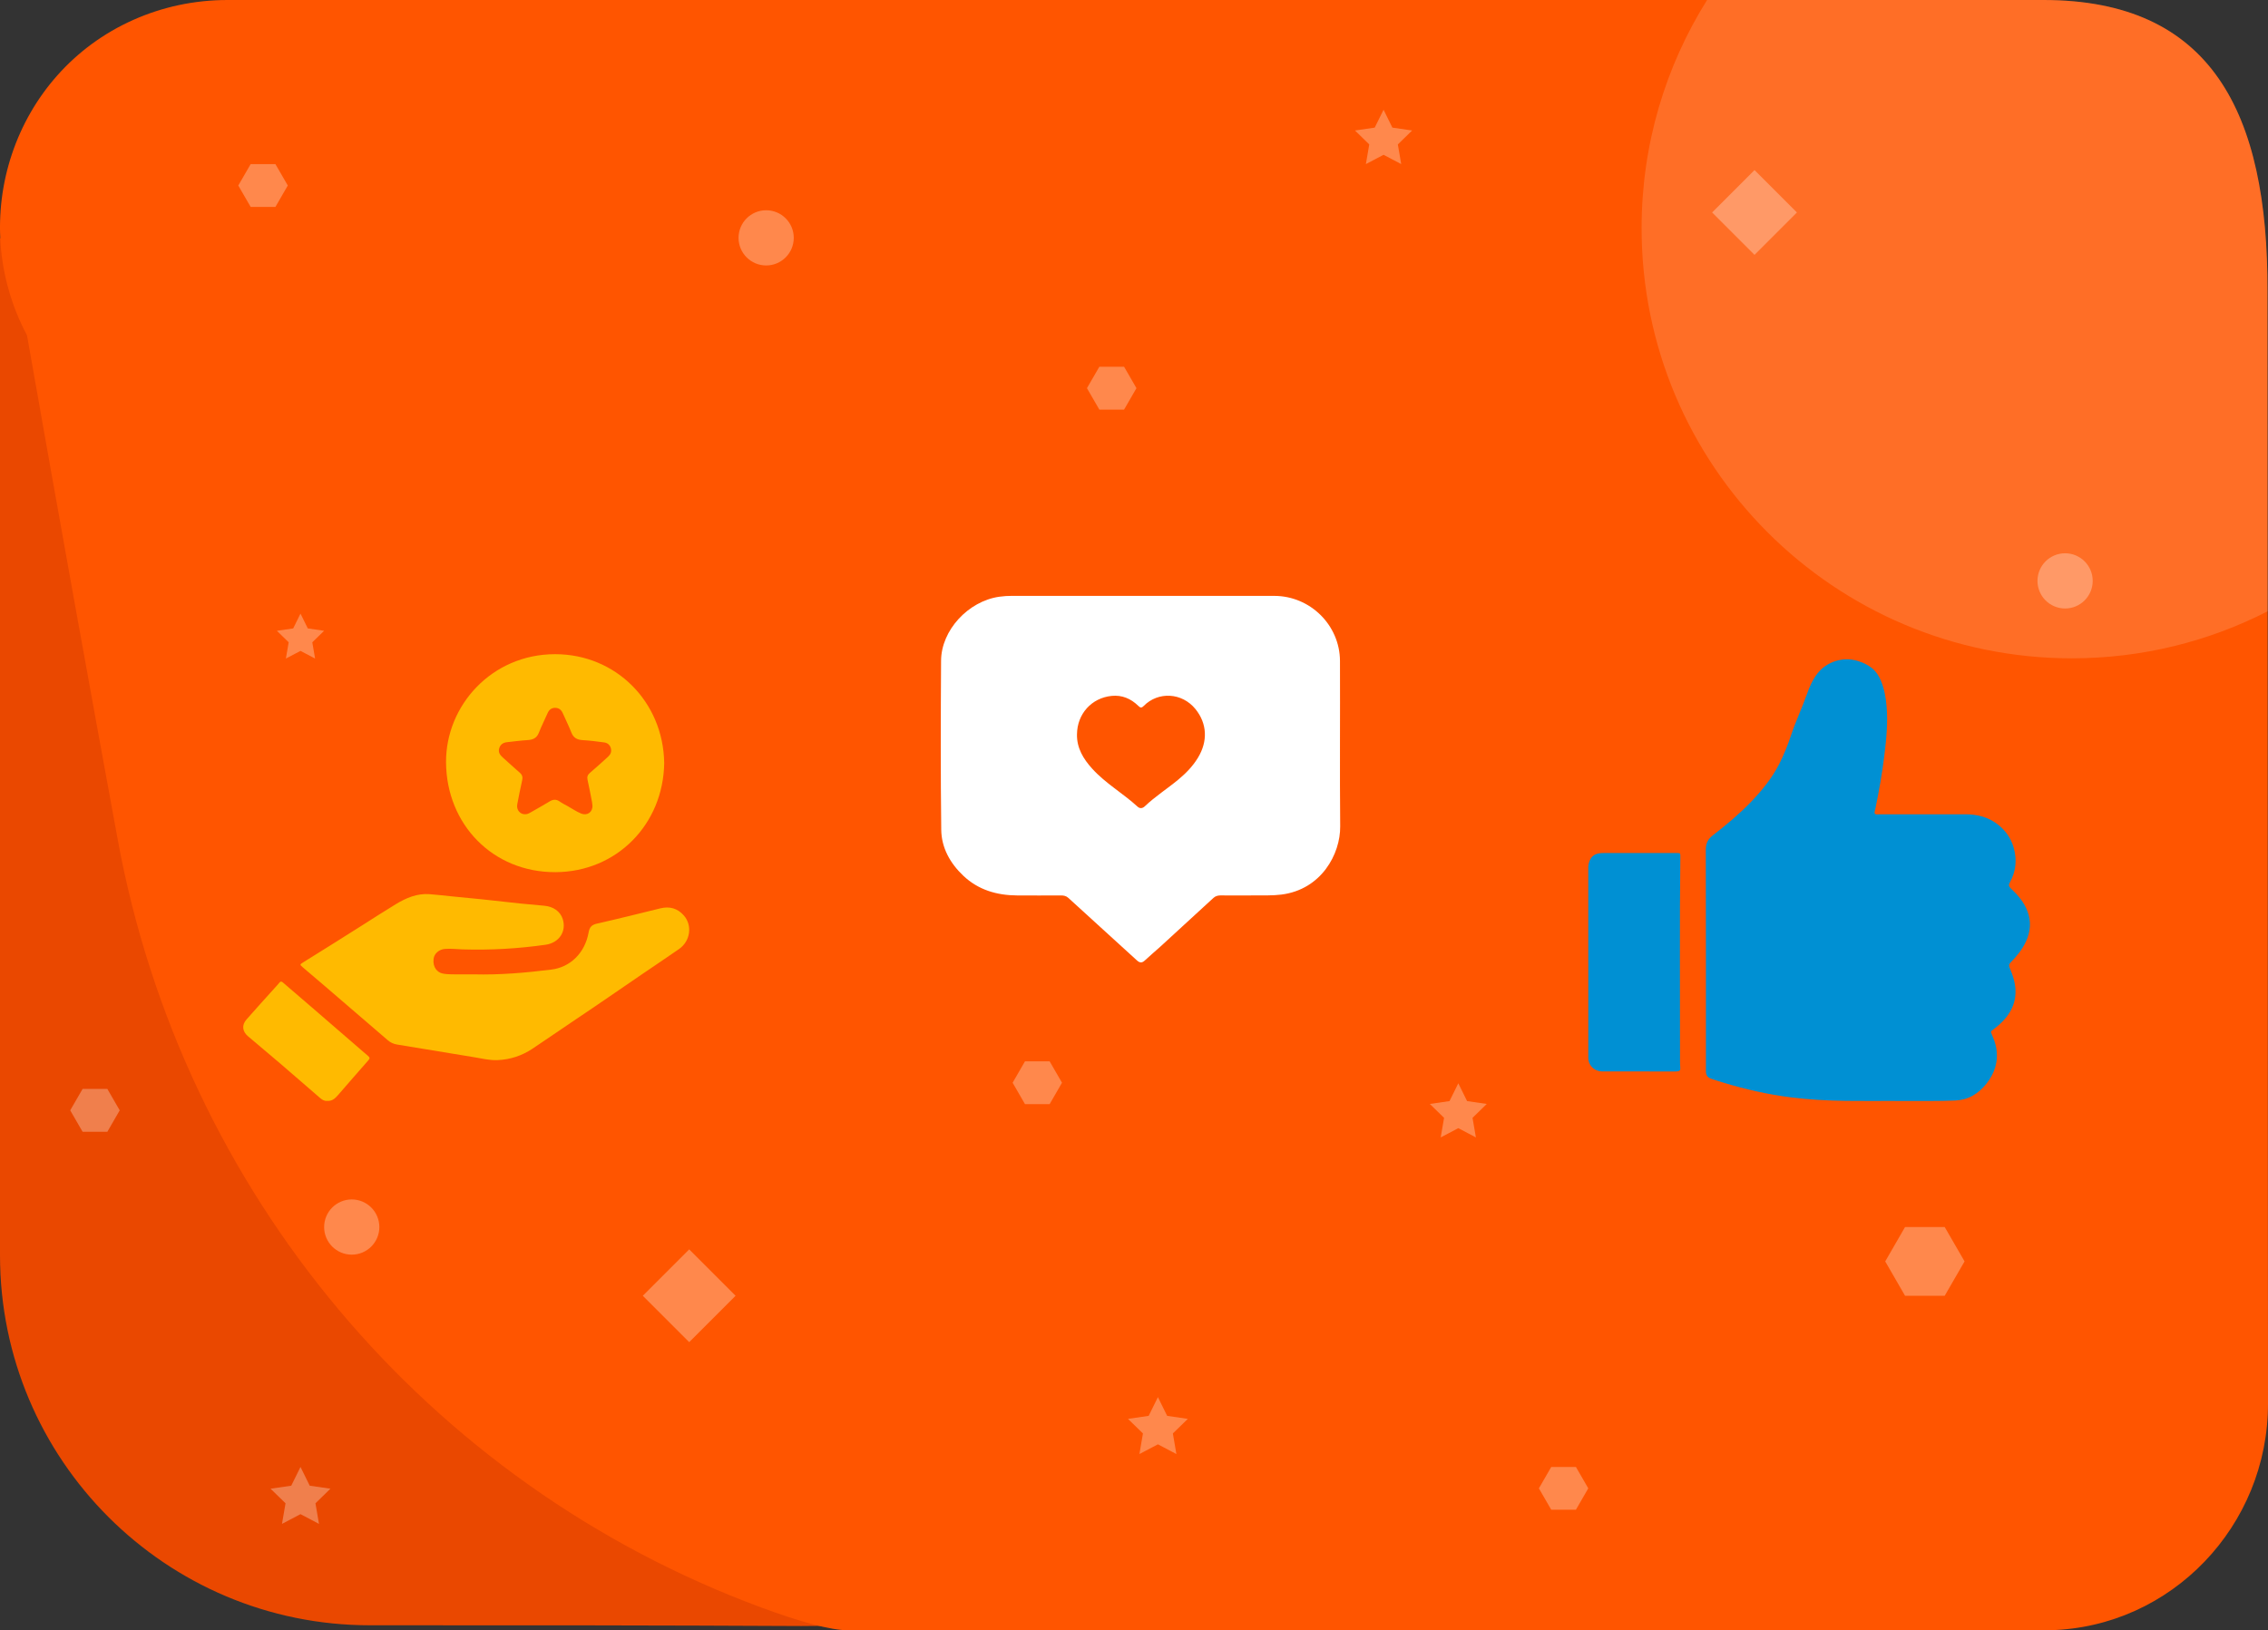 <?xml version="1.0" encoding="UTF-8"?><svg id="Layer_2" xmlns="http://www.w3.org/2000/svg" viewBox="0 0 1089.25 783.1"><rect x="0" y="0" width="1089.25" height="783.1" fill="#333333" stroke="none"/><defs><style>.cls-1{fill:#0090d3;}.cls-2{fill:#f50;}.cls-3{fill:#ea4800;}.cls-4,.cls-5,.cls-6{fill:#fff;}.cls-7{fill:#ffba00;}.cls-5{opacity:.15;}.cls-6{opacity:.3;}</style></defs><g id="Layer_1-2"><path class="cls-3" d="m0,114.25v488.75c0,98.18,79.62,177.76,177.8,177.69,67.25-.05,142.97.02,207.06.36C771.47,783.1,0,114.25,0,114.25Z"/><path class="cls-2" d="m981.64,783.1H407.53c-8.68,0-23.4-4.12-41.84-10.93-160.88-59.5-278.07-199.95-309.1-368.64-12.83-69.78-27.69-151.89-43.61-242.44C-16.73,105.25,6.33,35.2,64.11,9.52,77.83,3.42,93.09,0,109.34,0h872.05c80.69,0,107.88,53.98,107.62,139.91l.24,534.35c.03,58.6-46.33,107.4-104.91,108.81-.9.02-1.8.03-2.7.03Z"/><path class="cls-5" d="m1089.08,293.63l-.07-153.72c.26-85.93-26.93-139.91-107.62-139.91h-161.53c-19.92,31.77-31.45,69.33-31.45,109.6,0,114.12,92.51,206.62,206.62,206.62,33.87,0,65.83-8.15,94.04-22.59Z"/><g id="Sdi2Qk"><path class="cls-4" d="m548.67,286.23c21.11,0,42.21,0,63.32,0,17.23.01,31.49,14.02,31.56,31.23.1,26.51-.14,53.02.1,79.52.12,13.21-9.02,30.3-28.24,32.72-4.26.54-8.51.35-12.76.4-5.47.07-10.94.03-16.42,0-1.34,0-2.48.3-3.5,1.24-8.46,7.8-16.93,15.58-25.42,23.34-2.46,2.25-5.05,4.37-7.48,6.66-1.41,1.33-2.5,1.17-3.84-.06-5.96-5.48-11.96-10.91-17.95-16.36-4.99-4.54-9.99-9.07-14.96-13.64-1.03-.95-2.2-1.17-3.52-1.17-7.04.02-14.07.05-21.11,0-9.71-.07-18.58-2.63-25.78-9.44-6.32-5.98-10.52-13.41-10.62-22.11-.33-27.07-.25-54.15-.08-81.23.09-14.6,13.01-28.52,27.87-30.69,2.12-.31,4.23-.43,6.37-.43,20.82,0,41.64,0,62.47,0Zm-31.43,66.45c-.14,6.64,3.06,11.85,7.29,16.53,6.42,7.1,14.84,11.86,21.84,18.29,1.13,1.03,2.4.8,3.45-.2,5-4.76,10.85-8.47,16.14-12.87,3.6-2.99,6.86-6.33,9.35-10.41,4.83-7.91,4.48-16.43-1.15-23.4-6.41-7.94-17.88-8.65-24.93-1.47-1.11,1.13-1.73.7-2.6-.15-3.55-3.45-7.79-5.23-12.75-4.73-9.66.98-16.53,8.67-16.63,18.41Z"/></g><path class="cls-7" d="m227.32,468.02c12.96.33,25.2-.79,37.41-2.28,9.16-1.12,16.19-7.96,17.96-17.84.47-2.63,1.49-3.68,4.09-4.27,10.16-2.28,20.26-4.84,30.38-7.31,4.41-1.08,8.22-.04,11.23,3.37,4.25,4.81,3.19,12.38-2.28,16.18-5.9,4.1-11.88,8.08-17.82,12.13-10.63,7.25-21.19,14.6-31.9,21.74-6.96,4.64-13.79,9.45-20.76,14.06-5.07,3.34-10.63,5.16-16.66,5.41-3.87.16-7.64-.79-11.43-1.42-12.26-2.03-24.52-4.06-36.79-6.05-1.73-.28-3.18-.93-4.51-2.08-9.98-8.62-20-17.22-30.01-25.81-3.63-3.12-7.3-6.2-10.93-9.32-1.34-1.15-1.3-1.27.15-2.18,9.39-5.88,18.83-11.69,28.16-17.66,5.46-3.49,10.92-6.97,16.45-10.35,4.97-3.03,10.2-5.27,16.19-4.84,3.69.27,7.37.73,11.06,1.09,4.67.46,9.34.88,14,1.37,6.3.66,12.58,1.4,18.88,2.06,3.73.39,7.47.72,11.2,1.04,4.34.37,7.69,2.74,8.85,6.32,1.95,6.03-1.74,11.5-8.2,12.42-13.23,1.88-26.52,2.64-39.87,2.23-2.81-.09-5.62-.44-8.44-.23-2.92.22-5.19,2.26-5.49,4.78-.51,4.24,1.97,6.47,4.11,6.98,1.49.36,3.07.42,4.61.45,3.66.06,7.33.02,10.35.02Z"/><path class="cls-7" d="m319,366.39c-.39,29.63-22.86,52.39-52.15,52.54-30.16.15-52.42-22.94-52.63-52.72-.19-27.24,21.91-51.99,52.4-51.98,29.11,0,51.9,22.81,52.37,52.16Zm-25.48-5.83c0-2.03-1.25-3.67-3.3-3.94-3.44-.47-6.88-.91-10.34-1.11-2.66-.15-4.46-1.04-5.48-3.68-1.21-3.15-2.77-6.16-4.12-9.26-.72-1.65-1.9-2.56-3.67-2.57-1.8-.01-2.93.97-3.64,2.6-1.37,3.14-2.93,6.2-4.18,9.38-1.02,2.6-2.89,3.37-5.47,3.52-3.27.19-6.53.65-9.79,1-1.91.2-3.27,1.11-3.8,3.03-.53,1.92.48,3.2,1.82,4.39,2.71,2.39,5.34,4.87,8.08,7.23,1.23,1.06,1.5,2.17,1.14,3.72-.86,3.79-1.61,7.62-2.34,11.44-.55,2.86,1.58,5.17,4.33,4.77.9-.13,1.67-.61,2.44-1.05,2.94-1.67,5.88-3.33,8.77-5.08,1.67-1.01,3.18-1.12,4.83.04,1.22.86,2.58,1.54,3.89,2.26,2.14,1.18,4.14,2.6,6.41,3.52,2.96,1.2,5.61-.7,5.43-3.87-.03-.56-.1-1.12-.2-1.67-.69-3.54-1.35-7.1-2.14-10.62-.32-1.42,0-2.4,1.1-3.34,2.74-2.35,5.43-4.77,8.11-7.2,1.04-.94,2.11-1.91,2.12-3.49Z"/><path class="cls-7" d="m157.15,528.79c-1.4.15-2.49-.57-3.5-1.45-6.21-5.38-12.4-10.78-18.64-16.13-5.28-4.52-10.61-8.98-15.91-13.46-2.72-2.3-3.09-5.34-.73-8.04,4.48-5.13,9.08-10.15,13.62-15.21.72-.8,1.47-1.58,2.14-2.43.56-.72,1.04-.76,1.73-.15,4.65,4.03,9.33,8.01,13.99,12.03,8.95,7.73,17.88,15.49,26.85,23.21.82.7,1.1,1.14.24,2.11-4.89,5.52-9.69,11.11-14.53,16.66-1.38,1.58-2.84,3.06-5.24,2.86Z"/><g id="LSLlBJ"><path class="cls-1" d="m909.95,528.82c-7.79,0-15.58.09-23.37-.02-8.9-.13-17.78-.59-26.64-1.72-10.99-1.4-21.72-3.84-32.3-7.06-1.96-.6-3.93-1.19-5.86-1.88-1.77-.63-2.46-1.71-2.48-3.63-.01-1.08,0-2.17,0-3.26,0-34.37.02-68.74-.06-103.11,0-2.99.99-5.03,3.3-6.83,6.33-4.92,12.51-10.04,18.09-15.81,5.42-5.61,10.37-11.62,13.92-18.64,2.22-4.39,4.06-8.97,5.61-13.64,2.23-6.7,5.27-13.08,7.62-19.73,1.25-3.56,2.74-6.99,5.09-10,4.45-5.71,12.29-8.17,19.21-6.05,2.51.77,4.85,1.77,6.91,3.45,2.08,1.69,3.46,3.86,4.44,6.29,1.58,3.87,2.28,7.95,2.64,12.1.68,7.88-.11,15.69-1.06,23.5-1.04,8.54-2.54,17-4.27,25.42-.12.61-.32,1.2-.42,1.81-.14.77.17,1.16,1,1.15,1.94-.03,3.87-.02,5.81-.02,12.25,0,24.49,0,36.74-.01,5.91,0,11.36,1.4,16.02,5.21,3.44,2.82,5.9,6.32,7.16,10.62,1.74,5.9,1.2,11.57-1.8,16.96-.63,1.13-.54,1.83.46,2.78,3.37,3.18,6.39,6.63,8.05,11.08,1.84,4.93,1.44,9.67-.73,14.42-1.8,3.92-4.49,7.12-7.42,10.17-.73.76-.89,1.35-.48,2.33,1.64,3.91,2.99,7.87,2.86,12.23-.13,4.46-1.74,8.3-4.45,11.72-1.96,2.47-4.36,4.49-6.88,6.36-.74.55-.38,1.1-.15,1.64.95,2.17,1.82,4.35,2.22,6.71,1.12,6.5-.72,12.17-4.75,17.24-1.83,2.3-3.98,4.24-6.53,5.69-2.57,1.45-5.38,2.18-8.32,2.32-7.9.37-15.8.2-23.71.24-1.82.01-3.64,0-5.46,0,0-.01,0-.03,0-.04Z"/><path class="cls-1" d="m762.8,462.28c0-14.84,0-29.68,0-44.52,0-.93-.04-1.85.17-2.78.79-3.42,2.65-5.01,6.16-5.22.5-.03,1.01-.03,1.51-.03,11.55,0,23.09,0,34.64,0,1.7,0,1.75.06,1.73,1.77-.38,32.58-.1,65.16-.15,97.74,0,1.16,0,2.32.11,3.48.14,1.41-.25,1.81-1.65,1.93-.19.02-.39.02-.58.02-11.74,0-23.48,0-35.22-.02-3.29,0-6.05-2.26-6.6-5.31-.12-.64-.11-1.31-.11-1.97,0-15.03,0-30.06,0-45.1Z"/></g><rect class="cls-6" x="828.24" y="87.66" width="28.8" height="28.8" transform="translate(318.97 -565.94) rotate(45)"/><rect class="cls-6" x="315.25" y="606.65" width="31.51" height="31.51" transform="translate(537.05 -51.76) rotate(45)"/><circle class="cls-6" cx="991.8" cy="279.02" r="13.26"/><circle class="cls-6" cx="367.96" cy="114.25" r="13.26"/><circle class="cls-6" cx="168.93" cy="589.4" r="13.26"/><polygon class="cls-6" points="144.32 294.74 147.83 301.85 155.67 302.99 149.99 308.52 151.33 316.33 144.32 312.65 137.3 316.33 138.64 308.52 132.97 302.99 140.81 301.85 144.32 294.74"/><polygon class="cls-6" points="556.11 671.09 560.55 680.09 570.48 681.54 563.29 688.54 564.99 698.44 556.11 693.77 547.22 698.44 548.92 688.54 541.73 681.54 551.67 680.09 556.11 671.09"/><polygon class="cls-6" points="144.32 704.64 148.76 713.64 158.69 715.08 151.51 722.09 153.2 731.98 144.32 727.31 135.43 731.98 137.13 722.09 129.94 715.08 139.88 713.64 144.32 704.64"/><polygon class="cls-6" points="700.38 520.34 704.6 528.9 714.05 530.27 707.21 536.94 708.83 546.35 700.38 541.9 691.92 546.35 693.54 536.94 686.7 530.27 696.15 528.9 700.38 520.34"/><polygon class="cls-6" points="664.48 52.71 668.72 61.3 678.2 62.68 671.34 69.37 672.96 78.82 664.48 74.36 655.99 78.82 657.61 69.37 650.75 62.68 660.23 61.3 664.48 52.71"/><polygon class="cls-6" points="132.27 78.82 120.39 78.82 114.44 89.11 120.39 99.4 132.27 99.4 138.22 89.11 132.27 78.82"/><polygon class="cls-6" points="539.86 176.16 527.98 176.16 522.03 186.45 527.98 196.75 539.86 196.75 545.81 186.45 539.86 176.16"/><polygon class="cls-6" points="51.55 523.05 39.67 523.05 33.72 533.34 39.67 543.64 51.55 543.64 57.5 533.34 51.55 523.05"/><polygon class="cls-6" points="504.12 509.81 492.26 509.81 486.33 520.08 492.26 530.35 504.12 530.35 510.05 520.08 504.12 509.81"/><polygon class="cls-6" points="756.87 704.64 745.01 704.64 739.08 714.91 745.01 725.18 756.87 725.18 762.8 714.91 756.87 704.64"/><polygon class="cls-6" points="933.99 589.4 914.93 589.4 905.41 605.9 914.93 622.4 933.99 622.4 943.52 605.9 933.99 589.4"/></g></svg>